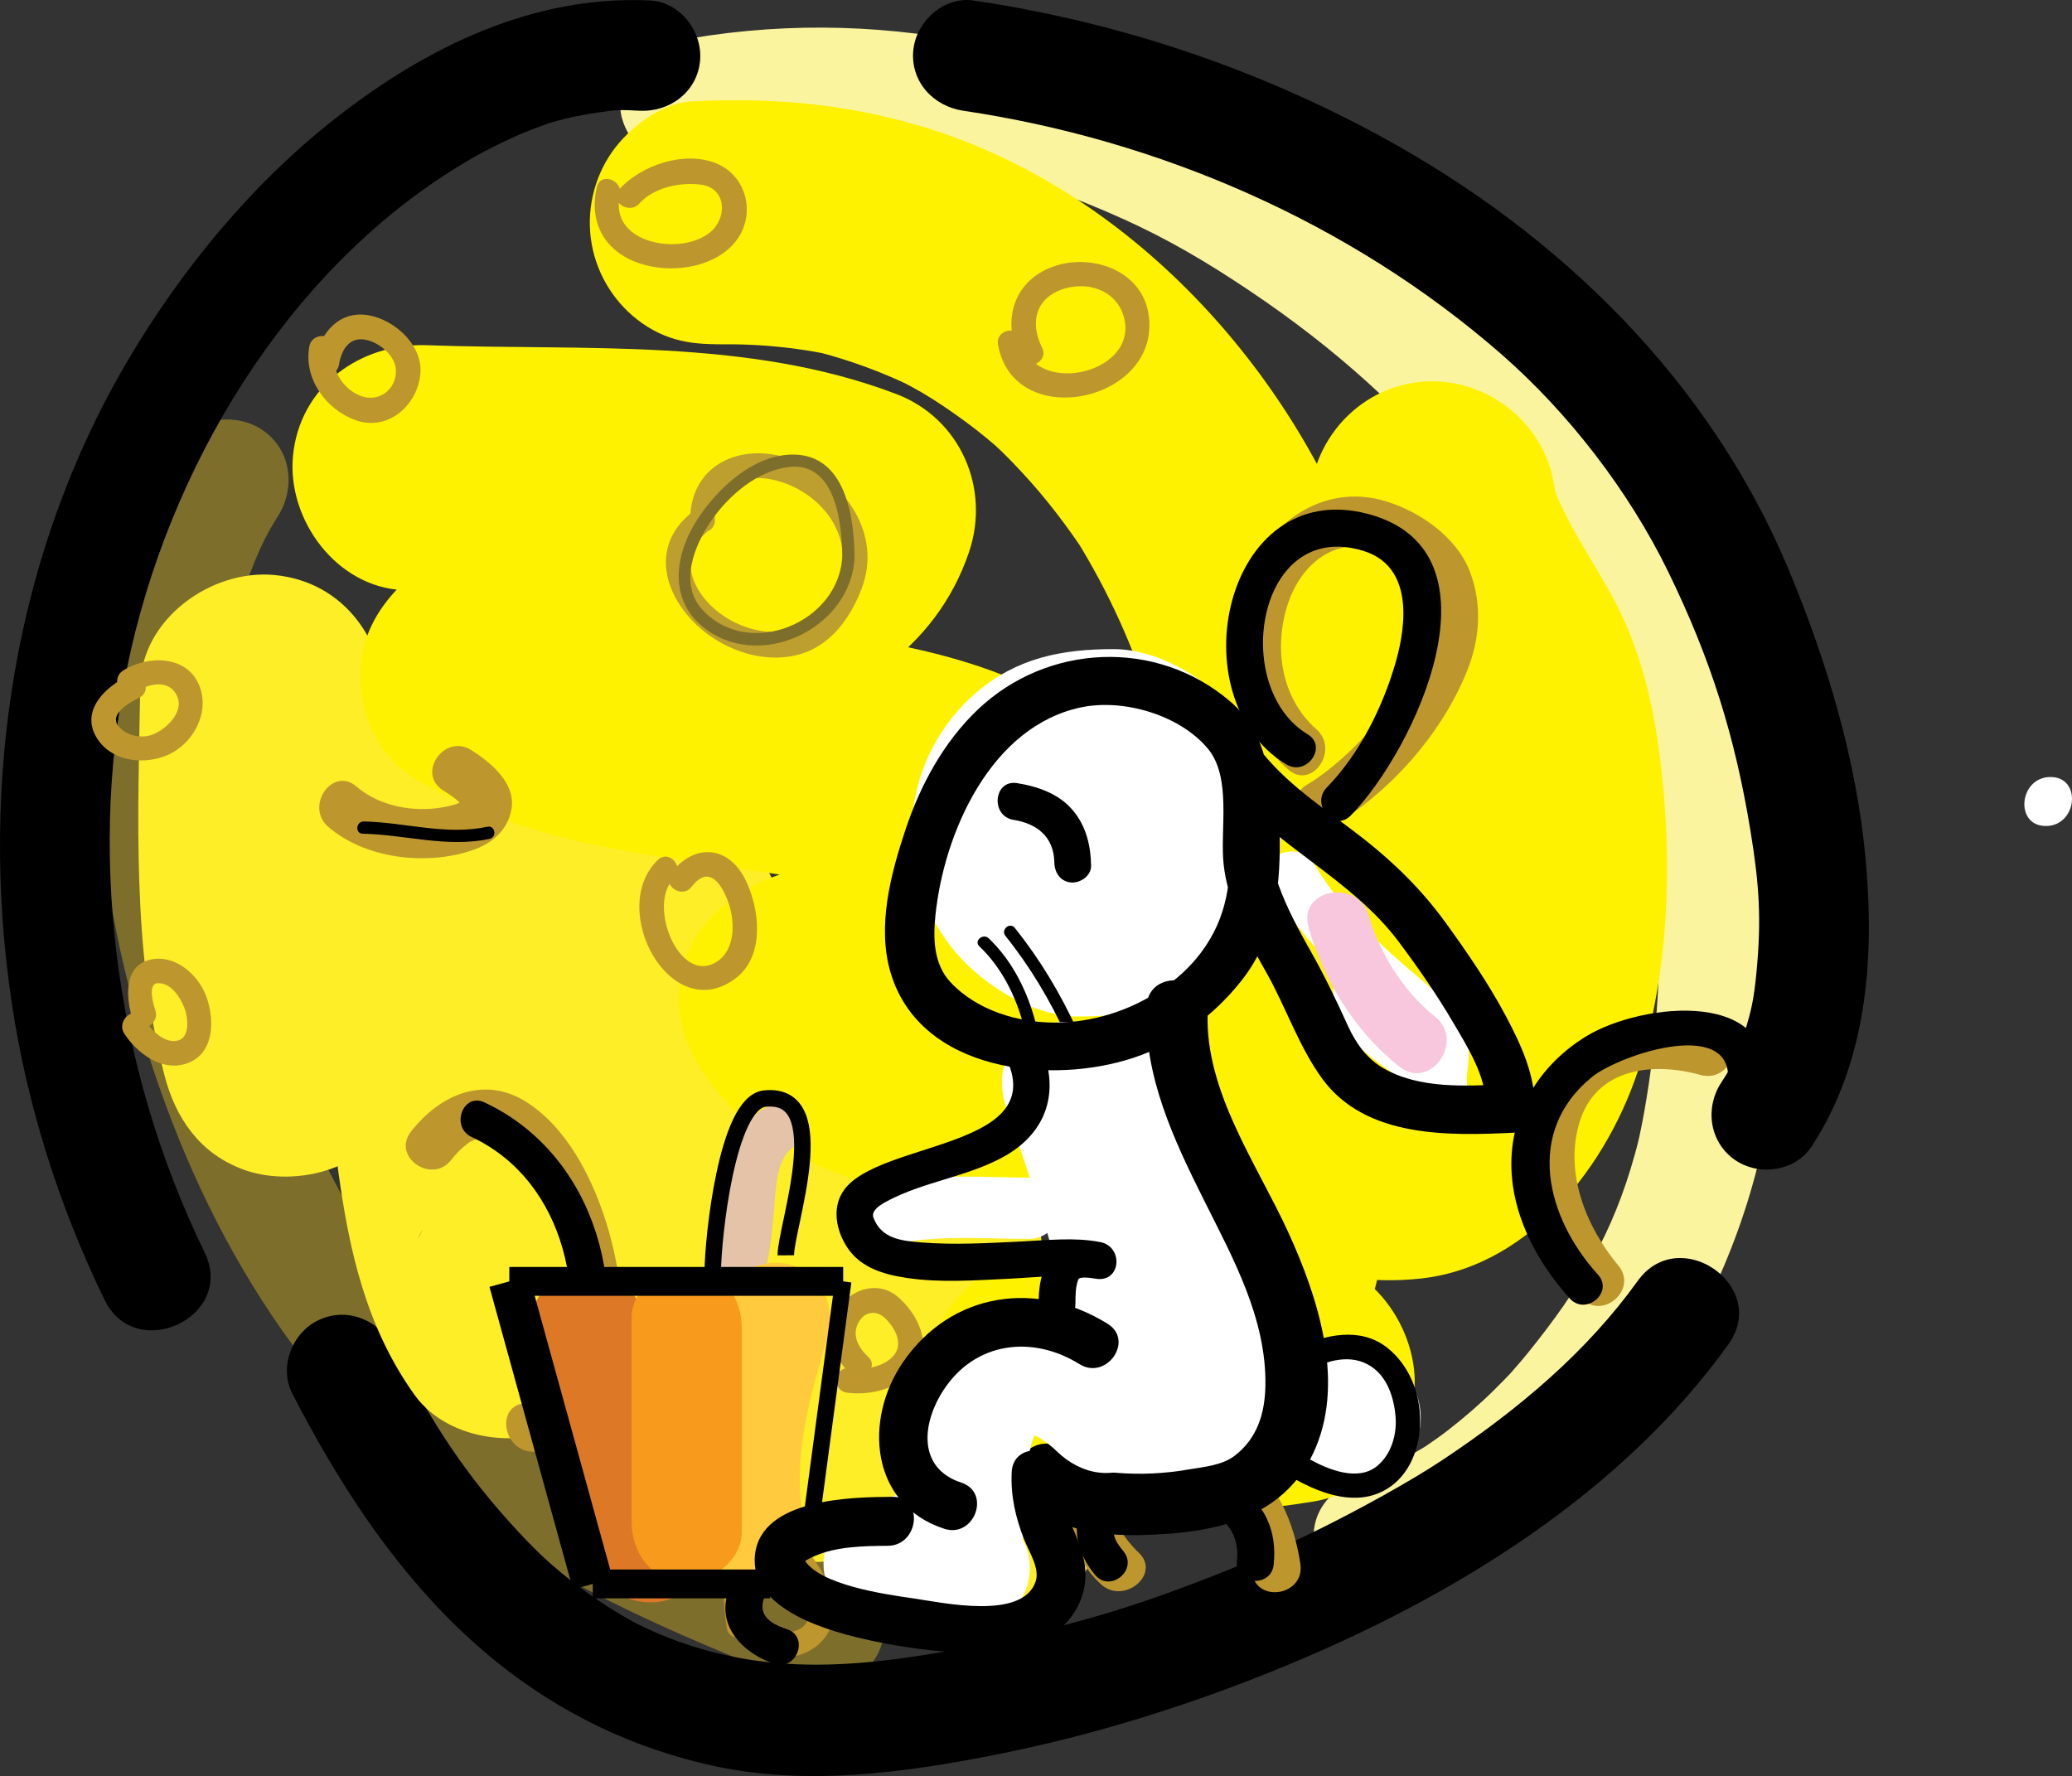 <?xml version="1.0" encoding="utf-8"?>
<!-- Generator: Adobe Illustrator 12.0.0, SVG Export Plug-In . SVG Version: 6.00 Build 51448)  -->
<!DOCTYPE svg PUBLIC "-//W3C//DTD SVG 1.1//EN" "http://www.w3.org/Graphics/SVG/1.1/DTD/svg11.dtd">
<svg  version="1.1" id="Layer_1" xmlns="http://www.w3.org/2000/svg" xmlns:xlink="http://www.w3.org/1999/xlink" width="502.795" height="431.007"
	 viewBox="0 0 502.795 431.007" overflow="visible" enable-background="new 0 0 502.795 431.007" xml:space="preserve">
<rect x="0" y="0" width="502.795" height="431.007" fill="#333333" stroke="none"/>
<g>
	<g>
		<path fill="none" d="M165.368,24.888C266.634,4.634,357.772,78.052,404.608,160.331c16.455,29.113,15.189,86.076,7.596,118.988
			c-7.596,35.441-40.508,82.277-78.482,93.67"/>
		<path fill="#FBF49F" d="M167.958,39.583c13.342-2.607,23.998-3.469,35.688-3.149c5.963,0.164,11.91,0.71,17.822,1.478
			c2.938,0.381,5.859,0.872,8.773,1.397c1.455,0.262,2.902,0.56,4.35,0.857c1.74,0.383,1.924,0.416,0.553,0.098
			c0.957,0.225,1.912,0.457,2.867,0.697c11.951,2.952,23.561,7.205,34.766,12.282c10.4,4.713,19.5,9.973,30.332,17.235
			c21.561,14.455,37.328,29.127,54.244,48.669c8.158,9.426,15.697,19.382,22.711,29.685c0.832,1.222,1.646,2.456,2.463,3.689
			c2.668,4.038-1.496-2.373,1.092,1.702c1.568,2.471,3.086,4.974,4.586,7.487c2.83,4.739,5.385,9.507,7.383,14.659
			c0.295,0.775,0.578,1.557,0.852,2.34c1.42,3.992-0.895-3.08,0.34,1.059c0.631,2.117,1.162,4.264,1.674,6.412
			c1.074,4.514,1.844,9.096,2.498,13.688c0.684,4.801,1.117,9.637,1.445,14.473c0.313,4.594,0.355,7.318,0.32,13.781
			c-0.051,9.576-0.691,19.148-1.791,28.658c-0.502,4.334-1.154,8.648-1.912,12.943c-0.35,1.984-0.75,3.961-1.166,5.932
			c-0.117,0.557-1.008,4.367-0.178,0.836c-0.281,1.203-0.611,2.395-0.939,3.586c-5.27,19.113-13.311,32.584-25.986,48.264
			c-0.623,0.764-1.254,1.52-1.891,2.27c-0.025,0.031-3.221,3.664-1.336,1.596c-1.645,1.805-3.363,3.543-5.1,5.26
			c-3.418,3.377-7.068,6.512-10.854,9.469c-1.85,1.445-3.771,2.795-5.713,4.115c1.309-0.828,1.223-0.779-0.258,0.146
			c-1.168,0.723-2.365,1.395-3.564,2.064c-1.967,1.1-3.998,2.074-6.047,3.01c-1.211,0.555-2.449,1.045-3.688,1.533
			c-0.459,0.182-4.619,1.564-1.164,0.49c-7.766,2.414-13.65,8.51-12.104,17.287c1.277,7.242,9.498,14.523,17.287,12.104
			c48.252-14.99,81.961-63.602,91.732-111.537c4.854-23.803,5.422-48.705,3.279-72.844c-1.102-12.41-3.664-24.375-7.518-36.209
			c-3.707-11.379-10.451-21.441-16.91-31.41C354.815,55.292,262.349-9.263,162.777,10.192c-7.982,1.56-13.537,9.164-12.104,17.287
			C152.066,35.378,159.974,41.143,167.958,39.583L167.958,39.583z"/>
	</g>
</g>
<g>
	<g>
		<path fill="none" d="M55.242,116.667c-38.728,61.178-3.705,172.503,43.048,219.541c28.614,28.276,66.286,44.893,101.404,58.43"/>
		<path fill="#7E6E2C" d="M43.019,108.108C18.2,147.907,20.345,198.722,32.083,242.485c12.292,45.828,35.223,89.528,72.877,119.325
			c26.503,20.974,58.251,34.73,89.555,46.824c7.592,2.933,16.379-1.28,19.177-8.817c2.859-7.706-1.244-16.25-8.817-19.177
			c-25.889-10.001-49.459-20.119-71.948-35.345c-10.759-7.283-19.602-14.498-27.838-23.6c-3.142-3.472-6.069-7.135-8.884-10.874
			c-1.472-1.955-2.882-3.956-4.274-5.968c-0.71-1.026-1.399-2.066-2.089-3.105c1.976,2.978-0.979-1.571-1.305-2.098
			c-5.836-9.413-10.867-19.316-15.334-29.444c-2.23-5.057-4.259-10.201-6.167-15.388c-0.963-2.619-1.865-5.262-2.746-7.91
			c-1.46-4.394,0.886,2.905-0.482-1.523c-0.552-1.786-1.07-3.582-1.584-5.379c-3.195-11.185-5.554-22.604-7.116-34.128
			c-0.735-5.425-1.216-10.881-1.523-16.346c-0.252-4.487,0.081,3.08-0.044-1.394c-0.038-1.34-0.046-2.68-0.054-4.02
			c-0.019-3.094,0.079-6.186,0.227-9.275c0.228-4.754,0.722-9.491,1.394-14.202c0.358-2.516,0.82-5.016,1.319-7.508
			c0.827-4.122-0.739,2.94,0.246-1.124c0.293-1.209,0.623-2.41,0.953-3.609c1.193-4.332,2.706-8.57,4.423-12.72
			c0.922-2.229,1.964-4.406,3.048-6.561c-1.609,3.199,0.242-0.35,0.516-0.83c0.591-1.038,1.223-2.052,1.855-3.065
			c4.3-6.896,3.261-15.933-3.665-20.782C57.407,99.967,47.324,101.205,43.019,108.108L43.019,108.108z"/>
	</g>
</g>
<g>
	<g>
		<path fill="none" d="M234.989,13.495c69.621,10.127,144.305,49.367,178.48,112.658c18.988,35.443,40.508,106.329,15.189,144.304"
			/>
		<path d="M233.722,26.868c47.155,6.99,93.696,26.869,130.578,59.068c16.246,14.184,30.959,33.177,40.583,52.96
			c10.29,21.152,16.146,39.771,19.925,62.935c2.103,12.886,2.651,21.337,1.423,34.107c-0.638,6.631-1.274,9.395-2.821,14.357
			c-0.739,2.374-1.663,4.686-2.656,6.964c-0.104,0.235-1.915,3.835-0.58,1.341c-0.764,1.428-1.632,2.797-2.515,4.153
			c-3.99,6.131-2.848,14.4,3.298,18.704c5.842,4.091,14.711,2.837,18.704-3.298c13.459-20.679,15.241-45.624,13.061-69.582
			c-2.187-24.012-9.33-47.822-18.544-70.019c-19.08-45.967-55.48-81.633-98.772-105.276c-30.835-16.841-64.39-28.009-99.147-33.161
			c-7.244-1.074-13.982,5.112-14.641,12.106C220.902,19.809,226.487,25.796,233.722,26.868L233.722,26.868z"/>
	</g>
</g>
<g>
	<g>
		<path fill="none" d="M156.508,13.495c-41.773-2.531-83.545,35.443-105.064,67.089C4.609,146.407,2.077,237.546,37.521,309.698"/>
		<path d="M157.775,0.122c-28.214-1.39-54.026,11.215-75.825,28.167C61.421,44.252,44.279,65.031,31.083,87.357
			C3.431,134.143-5.143,190.057,2.867,243.473c3.731,24.879,11.513,49.387,22.52,71.99c7.57,15.544,31.866,4.077,24.267-11.529
			c-21.94-45.054-28.947-98.139-17.797-146.572c11.051-48.001,40.525-94.811,82.948-119.106c3.152-1.805,6.412-3.413,9.714-4.92
			c1.861-0.85,3.762-1.605,5.669-2.344c0.948-0.359,1.902-0.703,2.861-1.032c-1.038,0.298-0.741,0.208,0.889-0.271
			c3.813-1.133,7.723-1.902,11.657-2.464c4.182-0.598,4.979-0.585,9.646-0.355c7.305,0.36,13.932-4.579,14.641-12.106
			C170.544,7.727,165.087,0.482,157.775,0.122L157.775,0.122z"/>
	</g>
</g>
<g>
	<g>
		<path fill="none" d="M408.407,318.56c-40.506,56.961-135.443,93.67-202.531,98.734c-60.76,3.797-97.469-35.443-122.786-84.811"/>
		<path d="M397.406,310.856c-12.268,17.077-28.685,31.065-47.684,43.655c-7.465,4.946-19.872,11.801-29.759,16.672
			c-10.962,5.4-22.25,10.126-33.711,14.354c-11.51,4.245-19.783,6.768-32.199,9.95c-10.905,2.797-21.96,5.011-33.099,6.646
			c-22.194,3.261-41.696,2.753-62.058-6.06c-1.579-0.683-3.126-1.435-4.669-2.195c-1.404-0.713-1.528-0.777-0.372-0.193
			c-1.128-0.609-2.233-1.259-3.338-1.908c-3.683-2.162-7.195-4.604-10.606-7.17c-1.37-1.03-2.7-2.112-4.024-3.199
			c-0.662-0.549-1.317-1.104-1.967-1.667c-0.082-0.069-3.214-2.921-1.306-1.15c-3.196-2.964-6.204-6.125-9.116-9.365
			c-12.413-13.814-19.847-26.163-28.275-42.507c-3.353-6.501-11.12-9.584-17.898-6.368c-6.446,3.058-9.724,11.392-6.369,17.897
			c10.641,20.634,23.432,40.643,40.229,56.829c17.506,16.87,38.104,28.227,61.864,33.439c22.806,5.003,46.925,1.65,69.534-2.887
			c24.005-4.817,47.601-12.315,70.198-21.705c40.423-16.795,80.718-41.597,106.626-77.662
			C429.527,312.177,407.514,296.787,397.406,310.856L397.406,310.856z"/>
	</g>
</g>
<g>
	<g>
		<path fill="none" d="M63.755,169.253c-0.439,26.062-1.391,60.599,5.55,86.538c8.865-15.345,8.039-39.214,16.442-56.288
			c30.226,16.005,17.142,91.775,37.577,119.666c22.238-20.775,10.135-83.322,22.681-112.623
			c37.847,30.643,17.679,111.09,52.068,142.658c11.229-16.904,15.59-42.16,22.434-61.598c4.117,25.77,7.43,55.461,16.732,79.842
			c0.803-3.922,2.24-8.938,3.043-12.859"/>
		<path fill="#FDEE28" d="M34.037,166.437c-0.534,31.269-2.066,64.016,5.878,94.537c2.713,10.426,8.562,18.925,19.031,22.811
			c11.579,4.298,28.399,0.688,34.806-10.876c4.437-8.008,7.764-15.517,9.882-24.377c2.297-9.611,3.994-19.329,6.145-28.968
			c-0.575,2.515-1.15,5.028-1.725,7.543c1.384-5.933,3.073-11.728,5.687-17.244c-15.037,4.695-30.074,9.392-45.111,14.087
			c3.045,1.681,8.707,7.384,0.325-0.707c1.647,1.59,3.022,3.445,4.284,5.347c-1.4-2.166-2.8-4.333-4.201-6.499
			c2.555,4.049,4.396,8.42,5.896,12.955c-0.809-2.543-1.618-5.085-2.427-7.628c11.662,36.789,4.585,78.147,28.056,111.061
			c9.018,12.646,31.083,14.087,42.071,3.453c33.475-32.395,20.737-81.878,30.007-122.856c-0.575,2.515-1.15,5.029-1.726,7.543
			c0.798-3.317,1.774-6.559,3.084-9.712c-15.037,4.695-30.074,9.392-45.111,14.087c0.279,0.231,0.559,0.463,0.838,0.694
			c2.191,1.912,1.11,0.927-3.245-2.957c1.038,0.986,1.998,2.052,2.945,3.125c1.662,1.882,3.123,3.933,4.505,6.024
			c-1.4-2.166-2.8-4.332-4.201-6.498c3.821,6.018,6.578,12.534,8.756,19.308c-0.809-2.543-1.618-5.085-2.427-7.628
			c6.236,20.097,7.685,41.272,11.281,61.912c3.901,22.397,10.842,47.445,27.973,63.54c5.924,5.566,11.536,9.617,19.945,10.409
			c10.304,0.971,21.54-3.758,27.263-12.6c13.616-21.04,17.913-45.088,25.98-68.356c-19.128-1.726-38.256-3.451-57.384-5.177
			c4.705,29.654,8.558,59.171,19.16,87.47c4.604,12.286,19.918,18.736,32.146,16.58c5.302-0.952,10.011-3.161,14.126-6.629
			c6.461-5.49,8.685-11.974,10.409-19.946c0.109-0.506,0.22-1.012,0.329-1.518c-0.575,2.515-1.15,5.029-1.726,7.544
			c1.474-6.3,3.071-12.559,4.439-18.886c1.598-7.386-2.284-16.627-6.956-22.124c-5.007-5.892-12.243-9.685-19.945-10.409
			c-7.954-0.749-16.038,1.782-22.125,6.956c-6.461,5.49-8.685,11.974-10.409,19.946c-0.109,0.506-0.22,1.012-0.329,1.518
			c0.575-2.515,1.15-5.029,1.726-7.544c-1.474,6.3-3.071,12.559-4.439,18.886c18.894-3.332,37.787-6.663,56.681-9.995
			c-0.985-2.631-1.906-5.278-2.773-7.95c0.809,2.543,1.618,5.086,2.427,7.628c-7.327-23.37-10.135-47.788-13.958-71.892
			c-2.074-13.076-13.527-23.307-26.574-24.535c-13.111-1.235-26.441,6.76-30.81,19.358c-3.445,9.937-6.069,20.13-9.098,30.196
			c-1.543,5.128-3.245,10.202-5.176,15.197c-0.933,2.413-1.98,4.778-3.075,7.122c-2.466,5.28,3.568-6.445,0.766-1.421
			c-0.714,1.28-1.508,2.514-2.304,3.744c15.736-0.729,31.472-1.46,47.208-2.19c-3.064-2.88-5.693-6.076-8.007-9.586
			c1.4,2.166,2.801,4.332,4.201,6.498c-3.528-5.577-6.1-11.599-8.15-17.858c0.81,2.542,1.619,5.085,2.428,7.628
			c-6.554-20.747-7.828-42.714-11.702-64.023c-4.957-27.263-14.691-52.394-36.481-70.454c-5.835-4.836-15.069-6.219-22.3-4.944
			c-10.675,1.882-18.732,9.207-22.811,19.031c-12.656,30.485-6.105,65.139-12.987,96.809c0.575-2.514,1.15-5.028,1.725-7.543
			c-0.976,4.241-2.208,8.382-3.936,12.382c-0.949,2.197-3.297,6.079,1.764-3.193c-0.461,0.846-0.987,1.654-1.515,2.46
			c-0.515,0.786-1.096,1.525-1.678,2.262c-2.772,3.508,5.824-6.046,2.63-2.955c14.023,1.15,28.047,2.302,42.071,3.453
			c-0.335-0.458-0.659-0.924-0.971-1.398c1.4,2.166,2.8,4.333,4.201,6.499c-2.522-3.934-4.321-8.199-5.785-12.626
			c0.809,2.542,1.619,5.085,2.428,7.628c-6.268-19.797-6.783-41.024-9.904-61.432c-3.517-22.991-11.166-51.319-33.191-63.475
			c-7.233-3.992-13.848-6.434-22.3-4.943c-11.073,1.952-18.191,9.281-22.811,19.031c-6.827,14.409-8.321,30.808-11.832,46.213
			c0.575-2.515,1.15-5.029,1.725-7.543c-0.695,2.906-1.47,5.777-2.389,8.62c-0.866,2.68-5.539,11.515-0.4,2.24
			c17.946,3.978,35.892,7.956,53.837,11.935c-3.601-13.837-4.9-28.117-5.509-42.366c0.109,2.666,0.219,5.332,0.328,7.998
			c-0.559-14.722-0.292-29.446-0.041-44.171c0.278-16.25-9.788-30.922-26.902-32.534C51.333,138.1,34.315,150.162,34.037,166.437
			L34.037,166.437z"/>
	</g>
</g>
<g>
	<g>
		<path fill="none" d="M100.811,113.495c32.912,1.266,77.215-1.266,106.331,10.127c-11.393,35.443-69.622,20.253-89.875,40.506
			c39.241,24.051,107.595,10.127,140.507,43.038c30.379,30.38-49.367,26.583-63.291,35.443
			c24.051,34.177,87.342,7.595,107.594,46.835c15.191,30.381-29.113,32.912-46.834,44.305c13.924,6.33,43.037,3.797,58.227,1.266
			c-3.797,0-6.328,0-10.125,0"/>
		<path fill="#FFF200" d="M97.995,143.213c30.879,1.131,62.445-0.936,92.796,5.997c-2.515-0.575-5.029-1.15-7.544-1.725
			c4.602,1.108,9.112,2.442,13.535,4.13c-5.878-12.784-11.756-25.568-17.634-38.352c-0.901,2.66-4.146,8.763,1.096-1.063
			c-0.763,1.43-1.711,2.751-2.698,4.032c-1.835,2.2-0.749,1.03,3.259-3.51c-0.646,0.688-1.354,1.313-2.059,1.937
			c-1.183,1.046-2.483,1.951-3.797,2.821c2.166-1.4,4.332-2.8,6.498-4.201c-3.943,2.472-8.182,4.246-12.605,5.663
			c2.543-0.809,5.086-1.618,7.628-2.427c-25.881,7.906-57.604,4.662-78.511,24.851c-5.727,5.53-9.646,11.838-10.41,19.946
			c-0.944,10.025,3.657,21.891,12.601,27.262c34.361,20.637,74.483,19.463,112.474,27.869c-2.514-0.574-5.028-1.149-7.543-1.725
			c4.673,1.07,9.29,2.31,13.844,3.812c2.006,0.661,3.979,1.415,5.941,2.198c2.47,0.986,11.01,5.34,1.106,0.132
			c3.955,2.08,7.647,4.618,11.093,7.457c2.228,1.93,1.252,1.03-2.927-2.698c0.767,0.718,1.49,1.479,2.209,2.244
			c1.136,1.207,2.154,2.514,3.089,3.88c-1.4-2.166-2.801-4.332-4.201-6.498c0.815,1.278,1.499,2.577,1.984,4.017
			c-0.81-2.543-1.618-5.086-2.428-7.629c0.24,0.85,0.391,1.675,0.438,2.556c-0.109-2.666-0.219-5.332-0.328-7.998
			c-0.006,0.639-0.065,1.242-0.19,1.868c0.574-2.514,1.149-5.028,1.725-7.543c-1.357,5.078,5.169-7.681,1.857-3.453
			c6.763-8.633,4.916-4.881,1.914-2.86c2.166-1.4,4.332-2.8,6.498-4.2c-2.668,1.686-5.587,2.84-8.575,3.821
			c2.543-0.809,5.085-1.618,7.628-2.427c-10.488,3.308-21.535,4.631-32.382,6.217c-10.195,1.492-22.795,2.624-31.702,8.033
			c-6.926,4.206-12.268,8.748-15.183,16.604c-3.93,10.589-1.166,20.85,5.231,29.668c12.364,17.047,31.762,24.241,51.479,28.513
			c14.449,3.131,29.358,3.358,43.798,6.578c-2.515-0.574-5.029-1.149-7.543-1.725c2.809,0.659,5.574,1.428,8.307,2.356
			c3.013,1.024,12.114,5.977,1.81,0.285c2.413,1.333,4.636,2.974,6.726,4.764c-8.007-6.858-3.718-3.397-1.95-1.384
			c1.211,1.38,2.253,2.896,3.25,4.434c-1.4-2.166-2.801-4.332-4.201-6.499c1.612,2.648,2.919,5.378,3.872,8.331
			c-0.81-2.543-1.618-5.086-2.428-7.628c0.521,1.856,0.861,3.685,0.96,5.611c-0.109-2.666-0.219-5.332-0.328-7.998
			c0.002,1.398-0.124,2.729-0.411,4.099c0.575-2.515,1.149-5.029,1.725-7.544c-0.271,1.018-0.607,1.975-1.034,2.938
			c4.085-9.219,3.317-5.881,1.474-3.472c-2.518,3.292,6.564-6.538,2.313-2.734c-1.073,0.96-2.264,1.784-3.457,2.584
			c2.166-1.399,4.332-2.8,6.499-4.2c-12.432,7.926-27.692,9.771-40.146,17.56c-9.125,5.707-15.845,12.859-16.907,24.147
			c-1.306,13.854,6.983,25.483,19.358,30.809c10.935,4.705,23.66,5.752,35.455,5.689c12.793-0.067,25.679-0.964,38.313-3.026
			c13.075-2.135,23.303-13.482,24.535-26.575c1.415-15.026-10.618-32.533-26.901-32.533c-3.375,0-6.75,0-10.125,0
			c-8.321,0-15.579,1.393-22.125,6.956c-5.892,5.007-9.685,12.243-10.409,19.946c-1.415,15.026,10.618,32.533,26.901,32.533
			c3.375,0,6.75,0,10.125,0c-0.788-19.702-1.577-39.405-2.366-59.108c-8.109,1.324-16.288,2.149-24.495,2.54
			c2.666-0.109,5.332-0.219,7.998-0.327c-9.155,0.364-18.439,0.28-27.42-1.726c2.514,0.575,5.028,1.149,7.543,1.725
			c-2.167-0.541-4.258-1.197-6.311-2.08c0.816,18.318,1.634,36.638,2.451,54.956c11.395-7.126,25.18-9.373,37.007-15.692
			c11.923-6.37,20.252-14.528,26.328-26.563c6.274-12.428,3.63-27.354-1.331-39.623c-8.161-20.188-28.249-34.2-48.817-39.286
			c-18.009-4.452-36.539-4.924-54.566-9.033c2.515,0.575,5.028,1.149,7.543,1.725c-2.467-0.592-4.9-1.268-7.31-2.061
			c-2.959-0.975-12.377-5.777-1.93-0.21c-2.451-1.307-4.721-2.917-6.861-4.678c8.697,7.156,1.226,0.899-0.871-1.99
			c-3.316,15.424-6.634,30.848-9.951,46.271c1.357-0.825,2.834-1.372,4.343-1.854c-2.543,0.81-5.086,1.618-7.628,2.428
			c12.934-3.918,26.861-4.464,40.101-7.007c8.648-1.661,17.578-3.919,25.533-7.705c13.479-6.416,21.597-17.239,24.503-31.743
			c2.453-12.237-4.354-25.647-12.274-34.444c-9.714-10.788-21.904-18.313-35.13-24.023c-22.436-9.686-47.961-11.692-71.922-15.06
			c-8.083-1.136-16.141-2.442-24.11-4.217c2.514,0.575,5.029,1.15,7.543,1.725c-5.063-1.168-10.059-2.539-14.971-4.236
			c-2.369-0.819-4.69-1.767-6.986-2.769c-1.13-0.493-2.237-1.035-3.343-1.579c9.351,4.594,3.547,1.864,1.433,0.594
			c0.73,15.736,1.46,31.473,2.191,47.208c1.431-1.382,2.963-2.578,4.629-3.665c-2.166,1.4-4.332,2.801-6.499,4.201
			c3.122-1.916,6.452-3.317,9.924-4.465c-2.543,0.809-5.085,1.618-7.628,2.428c14.894-4.677,30.73-5.109,45.826-8.951
			c23.181-5.897,44.235-18.634,52.308-42.457c5.259-15.519-2.136-32.439-17.634-38.352c-36.1-13.774-76.044-10.466-113.874-11.852
			C87.385,83.182,72.683,93.8,71.093,110.679C69.635,126.159,81.734,142.618,97.995,143.213L97.995,143.213z"/>
	</g>
</g>
<g>
	<g>
		<path fill="none" d="M188.152,274.254c-7.706,5.347-5.191,25.616-8.86,34.177"/>
		<path fill="#E4C3A8" d="M184.291,269.701c-11.002,8.607-6.107,25.186-10.598,36.657c-2.814,7.189,8.396,11.299,11.197,4.145
			c2.062-5.268,2.376-11.121,2.929-16.693c0.438-4.427,0.316-11.969,4.194-15.003C198.078,274.062,190.351,264.961,184.291,269.701
			L184.291,269.701z"/>
	</g>
</g>
<g>
	<g>
		<path fill="none" d="M172.964,54.002c67.09-3.798,118.988,48.101,135.443,111.393c10.127,36.709,17.721,75.949-17.721,101.266
			c26.582,10.126,54.43,29.114,73.416-5.063c13.924-22.785,12.658-68.354,5.064-93.671c-6.33-16.456-18.988-29.114-21.52-45.569"/>
		<path fill="#FFF200" d="M178.146,83.392c0.481-0.024,0.964-0.049,1.445-0.073c-2.666,0.109-5.332,0.219-7.998,0.328
			c10.729-0.418,21.364,0.508,31.843,2.859c-2.515-0.575-5.028-1.149-7.543-1.725c7.858,1.859,15.454,4.467,22.807,7.804
			c1.617,0.734,3.204,1.529,4.786,2.333c-9.521-4.835-1.905-0.923,0.217,0.333c3.822,2.262,7.486,4.784,11.054,7.427
			c3.227,2.391,6.306,4.974,9.307,7.641c-7.701-6.845-2.409-2.152-0.75-0.529c1.609,1.574,3.158,3.207,4.691,4.854
			c5.889,6.324,11.126,13.236,15.866,20.454c-1.4-2.167-2.801-4.333-4.2-6.499c8.067,12.517,14.399,25.982,19.021,40.136
			c-0.81-2.543-1.618-5.085-2.428-7.628c5.49,17.291,10.166,35.506,11.098,53.682c-0.109-2.666-0.219-5.332-0.328-7.998
			c0.272,7.084-0.134,14.097-1.6,21.043c0.574-2.514,1.149-5.028,1.725-7.543c-0.688,2.964-1.548,5.848-2.61,8.699
			c-0.61,1.637-1.351,3.221-2.108,4.794c4.391-9.109,1.564-3.065,0.226-0.971c-1.549,2.421-9.152,10.696-1.905,3.089
			c-2.84,2.98-6.063,5.572-9.382,7.996c-18.659,13.625-10.72,43.173,8.949,50.755c21.302,8.212,40.908,18.23,64.529,15.608
			c27.72-3.078,47.269-30.051,54.044-55.124c6.545-24.219,6.946-49.549,3.499-74.323c-1.665-11.968-4.787-23.862-10.39-34.605
			c-5.348-10.255-12.397-19.552-16.008-30.656c0.81,2.542,1.618,5.085,2.428,7.628c-0.575-1.989-1.037-3.968-1.392-6.007
			c-2.789-16.028-18.579-27.028-34.573-24.208c-16.049,2.83-26.996,18.545-24.208,34.572c1.79,10.287,5.814,20.03,10.968,29.047
			c4.552,7.964,9.563,15.593,12.979,24.15c-0.81-2.543-1.618-5.085-2.428-7.628c3.444,11.746,4.948,23.991,5.468,36.194
			c-0.109-2.666-0.219-5.332-0.328-7.998c0.441,12.771-0.275,25.602-3.093,38.094c0.575-2.515,1.15-5.029,1.725-7.543
			c-0.704,2.937-1.521,5.826-2.492,8.687c-0.943,2.776-5.666,12.167-0.274,1.987c-1.613,3.045-3.478,5.968-5.52,8.74
			c-0.587,0.771-1.198,1.522-1.835,2.253c3.645-3.881,4.414-4.791,2.308-2.73c-1.202,1.148-2.546,2.129-3.911,3.07
			c2.167-1.4,4.333-2.801,6.499-4.201c-1.958,1.233-3.958,2.226-6.132,3.019c2.542-0.81,5.085-1.619,7.628-2.428
			c-2.467,0.783-4.927,1.239-7.506,1.432c2.666-0.108,5.332-0.218,7.998-0.327c-3.812,0.152-7.52-0.272-11.249-1.05
			c2.515,0.575,5.029,1.15,7.543,1.726c-12.389-2.843-23.761-8.816-35.559-13.364c2.982,16.918,5.966,33.837,8.949,50.755
			c24.003-17.527,37.269-46.111,36.526-75.646c-0.695-27.691-7.625-55.483-17.691-81.228
			c-18.459-47.21-58.607-89.173-108.279-102.772c-17.729-4.854-34.492-6.091-52.77-5.164c-7.417,0.376-15.204,6.474-19.264,12.273
			c-4.519,6.455-6.313,14.536-4.943,22.3c1.369,7.764,5.818,14.745,12.272,19.265C162.944,83.418,169.834,83.814,178.146,83.392
			L178.146,83.392z"/>
	</g>
</g>
<g>
	<g>
		<path fill="none" d="M104.609,278.053c27.849-36.709,62.025,67.089,24.051,68.354"/>
		<path fill="#BD972E" d="M109.498,281.477c1.229-1.581,2.428-2.797,4.057-4.029c0.792-0.599,1.982-1.028,2.804-1.194
			c0.785-0.159,1.951-0.044,2.426,0.092c2.043,0.586,2.016,0.69,3.951,2.13c6.167,4.589,10.442,14.086,13.189,22.077
			c3.052,8.879,4.479,18.658,3.141,27.894c-0.506,3.496-1.567,6.411-3.817,9.198c-1.374,1.701-3.743,2.691-7.626,2.886
			c-7.675,0.385-5.51,12.136,2.073,11.756c27.727-1.389,22.839-39.353,17.014-56.857c-3.431-10.313-9.232-21.564-18.542-27.727
			c-10.433-6.905-21.367-2.18-28.449,6.928C94.985,280.719,104.787,287.536,109.498,281.477L109.498,281.477z"/>
	</g>
</g>
<g>
	<g>
		<path fill="none" d="M83.09,195.773c13.924,12.659,50.633,5.063,27.848-8.86"/>
		<path fill="#BD972E" d="M79.667,200.663c9.042,7.787,23.787,9.445,34.869,5.702c4.854-1.64,8.83-4.961,9.615-10.232
			c0.931-6.243-5.206-11.202-9.79-14.109c-6.485-4.112-13.361,5.648-6.847,9.779c1.421,0.901,2.88,1.806,4.063,3.009
			c1.154,1.174,0.374,1.202,0.814-0.316c0.349-1.206-0.002-0.164-0.837,0.257c-1.25,0.631-2.588,0.88-3.955,1.132
			c-7.168,1.326-15.498-0.188-21.086-5C80.677,185.857,73.886,195.685,79.667,200.663L79.667,200.663z"/>
	</g>
</g>
<g>
	<g>
		<path fill="none" d="M316.003,181.85c-25.316-21.519-3.799-70.886,26.582-50.633c26.582,17.722-5.064,54.431-22.785,64.557"/>
		<path fill="#BD972E" d="M319.427,176.96c-8.729-7.691-10.454-20.317-6.734-30.907c3.308-9.415,11.607-16.094,21.674-12.467
			c30.217,10.89-1.822,47.831-17.129,56.794c-6.582,3.854-1.532,14.684,5.125,10.785c14.6-8.551,27.418-22.765,33.71-38.518
			c3.089-7.733,3.604-16.104,0.614-23.917c-3.191-8.34-11.927-14.424-20.156-17.01c-15.813-4.967-29.568,5.882-35.035,20.188
			c-6.057,15.851-1.533,33.712,11.084,44.83C318.355,191.828,325.141,181.995,319.427,176.96L319.427,176.96z"/>
	</g>
</g>
<g>
	<g>
		<path fill="none" d="M388.153,310.964c-22.785-26.582-12.658-67.089,26.582-55.696"/>
		<path fill="#BD972E" d="M392.706,307.103c-7.869-9.396-13.17-22.627-9.38-34.865c4.053-13.08,17.762-14.581,29.337-11.371
			c7.379,2.046,11.56-9.142,4.145-11.197c-17.26-4.785-35.616-1.711-43.707,15.879c-7.509,16.325-0.318,36.36,10.5,49.277
			C388.541,320.724,397.657,313.015,392.706,307.103L392.706,307.103z"/>
	</g>
</g>
<g>
	<g>
		<path fill="none" d="M271.698,380.585c-22.785-20.254,31.646-45.57,37.975,0"/>
		<path fill="#BD972E" d="M276.251,376.724c-1.622-1.492-3.576-3.987-3.785-4.646c-0.772-2.442-0.524-2.537,0.319-4.5
			c-0.362,0.843,0.806-1.171,1.078-1.525c0.263-0.341,0.969-0.988,1.97-1.784c1.172-0.934,3.938-2.204,5.296-2.576
			c12.925-3.541,20.767,7.338,22.666,19.929c1.149,7.619,12.902,5.528,11.756-2.072c-1.527-10.127-5.654-20.132-14.42-26.029
			c-6.567-4.42-15.157-5.479-22.722-3.406c-15.769,4.32-24.879,21.81-11.264,34.333
			C272.729,389.583,281.919,381.937,276.251,376.724L276.251,376.724z"/>
	</g>
</g>
<g>
	<g>
		<path fill="none" d="M179.292,394.509c-2.531-15.189,2.533-32.912,15.191-15.189c16.455,21.518-13.924,26.582-13.924,10.125"/>
		<path fill="#BD972E" d="M182.231,393.99c-0.648-4.126-0.778-8.236-0.217-12.381c0.216-1.598,0.865-6.102,2.86-6.665
			c2.91-0.822,6.551,5.261,7.853,7.002c1.885,2.521,3.375,5.431,3.675,8.594c0.747,7.861-12.708,7.251-12.871-0.814
			c-0.077-3.809-6.021-4.402-5.943-0.563c0.142,7.034,4.767,12.624,12.019,12.99c6.674,0.336,12.766-4.447,12.731-11.371
			c-0.023-4.724-2.39-8.952-5.059-12.698c-3.107-4.361-7.145-9.374-13.011-9.088c-4.2,0.205-6.507,5.05-7.463,8.486
			c-1.57,5.65-1.354,11.804-0.453,17.545C176.95,398.832,182.827,397.789,182.231,393.99L182.231,393.99z"/>
	</g>
</g>
<g>
	<g>
		<path fill="none" d="M34.989,246.407c-5.063-13.925,8.861-13.925,12.658-2.532c3.797,13.924-8.861,15.19-15.19,5.063"/>
		<path fill="#BD972E" d="M37.685,245.126c-0.424-1.235-2.011-6.483,0.65-6.529c3.19-0.056,5.319,3.315,6.37,5.876
			c0.888,2.162,1.563,7.342-1.598,8.061c-3.516,0.799-6.725-3.003-8.374-5.525c-2.101-3.214-6.634,0.677-4.553,3.861
			c3.043,4.656,8.948,9.139,14.837,7.308c6.977-2.17,7.159-10.468,5.08-16.266c-1.879-5.243-7.34-10.158-13.218-9.109
			c-7.146,1.274-6.325,9.821-4.587,14.887C33.539,251.32,38.921,248.73,37.685,245.126L37.685,245.126z"/>
	</g>
</g>
<g>
	<g>
		<path fill="none" d="M31.191,165.395c11.392-7.596,21.519,5.063,10.126,13.924c-10.126,7.595-25.316-5.063-8.861-12.658"/>
		<path fill="#BD972E" d="M32.473,168.091c2.951-1.86,7.933-3.528,10.224,0.287c2.398,3.992-2.068,8.382-5.467,9.813
			c-2.71,1.141-6.384,0.412-8.343-1.782c-2.732-3.059,2.705-6.014,4.852-7.052c3.459-1.672,0.91-7.071-2.563-5.393
			c-5.51,2.663-11.648,8.356-7.799,14.924c3.311,5.649,10.691,6.748,16.415,4.695c6.764-2.427,11.364-10.467,8.543-17.28
			c-3.079-7.437-12.625-7.259-18.425-3.604C26.7,164.722,29.215,170.144,32.473,168.091L32.473,168.091z"/>
	</g>
</g>
<g>
	<g>
		<path fill="none" d="M79.292,88.179c2.532-17.721,24.051-5.063,18.987,5.063c-5.063,13.925-22.785,2.532-20.253-8.86"/>
		<path fill="#BD972E" d="M82.264,88.46c0.67-3.975,2.806-7.102,7.152-5.841c3.081,0.895,6.64,3.917,6.656,7.379
			c0.022,4.649-4.162,7.62-8.352,6.143c-4.63-1.632-7.578-6.733-6.721-11.478c0.686-3.796-5.266-4.318-5.943-0.563
			c-1.41,7.806,4.063,15.337,11.295,17.887c7.807,2.753,15.058-3.648,15.666-11.425c0.502-6.437-5.384-12.048-11.127-13.715
			c-8.047-2.336-13.32,3.651-14.568,11.05C75.679,91.702,81.629,92.228,82.264,88.46L82.264,88.46z"/>
	</g>
</g>
<g>
	<g>
		<path fill="none" d="M152.71,47.673c6.329-7.596,27.849-10.127,25.316,5.063c-2.531,13.925-35.443,12.658-30.379-6.328"/>
		<path fill="#BD972E" d="M155.155,49.385c3.523-3.926,9.963-5.238,14.973-4.571c6.233,0.829,6.387,8.136,2.199,11.558
			c-7.176,5.864-24.629,2.724-21.881-8.928c0.874-3.704-4.717-5.809-5.599-2.072c-2.051,8.696,1.951,15.787,10.462,18.583
			c7.254,2.383,17.037,1.241,22.466-4.504c5.892-6.233,3.999-16.529-3.942-19.793c-7.685-3.158-18.244,0.372-23.568,6.305
			C147.697,48.824,152.616,52.214,155.155,49.385L155.155,49.385z"/>
	</g>
</g>
<g>
	<g>
		<path fill="none" d="M250.179,85.647c-10.125-18.987,20.254-26.582,25.316-10.127c5.064,18.988-27.848,25.316-30.379,7.596"/>
		<path fill="#BD972E" d="M252.875,84.366c-3.108-6.219-1.482-12.306,5.565-14.362c6.406-1.869,13.334,1.061,14.512,7.986
			c2.229,13.11-22.504,18.148-24.896,4.608c-0.67-3.791-6.549-2.754-5.879,1.036c3.83,21.671,40.126,13.738,36.489-7.645
			c-1.726-10.146-13.074-14.252-22.043-11.636c-10.429,3.042-13.816,13.218-9.141,22.575
			C249.199,90.363,254.6,87.818,252.875,84.366L252.875,84.366z"/>
	</g>
</g>
<g>
	<g>
		<path fill="none" d="M165.369,213.495c10.126-13.924,20.253,11.393,12.658,20.254c-11.392,12.658-27.848-12.658-16.456-22.785"/>
		<path fill="#BD972E" d="M167.813,215.207c3.912-5.048,6.856-1.499,8.698,3.146c1.854,4.676,2.201,11.989-2.581,15.035
			c-9.127,5.813-16.928-13.899-10.429-20.148c2.759-2.652-1.078-7.229-3.861-4.553c-12.405,11.929,3.159,40.684,18.928,28.678
			c7.13-5.429,5.801-16.899,2.278-23.944c-4.143-8.284-12.387-8.78-17.923-1.638C160.562,214.832,165.461,218.241,167.813,215.207
			L167.813,215.207z"/>
	</g>
</g>
<g>
	<g>
		<path fill="none" d="M264.103,269.191c-8.859-10.126,6.33-24.051,15.191-16.455c11.393,10.126-7.596,30.379-20.254,13.924"/>
		<path fill="#BD972E" d="M266.379,267.261c-7.56-9.363,10.094-19.872,13.211-8.784c1.138,4.05-1.78,8.253-5.146,10.208
			c-4.999,2.903-9.866,0.067-13.128-3.955c-2.425-2.989-6.979,0.869-4.553,3.861c5.226,6.444,13.304,9.517,20.893,5.108
			c6.395-3.714,9.693-11.389,7.12-18.406c-2.947-8.04-12.955-9.54-19.417-5.063c-7.118,4.932-9.087,14.015-3.533,20.893
			C264.244,274.117,268.798,270.258,266.379,267.261L266.379,267.261z"/>
	</g>
</g>
<g>
	<g>
		<path fill="none" d="M208.407,331.218c-10.127-8.861,2.531-22.785,10.127-11.393c7.594,10.127-3.799,16.455-12.658,15.189"/>
		<path fill="#BD972E" d="M210.684,329.287c-2.427-2.255-4.126-5.388-2.244-8.558c1.472-2.479,4.238-2.823,6.31-0.854
			c2.616,2.488,4.736,6.637,1.695,9.54c-2.635,2.515-6.836,3.039-10.287,2.627c-3.831-0.458-4.374,5.488-0.563,5.943
			c6.031,0.722,12.613-1.068,16.484-5.961c4.496-5.683,0.398-13.521-4.396-17.458c-4.462-3.664-10.527-1.904-13.821,2.283
			c-4,5.085-2.126,12.214,2.269,16.298C208.912,335.733,213.505,331.909,210.684,329.287L210.684,329.287z"/>
	</g>
</g>
<g>
	<g>
		<path fill="none" d="M170.433,126.153c0-27.848,51.898-7.595,32.91,21.52C189.419,171.724,148.913,141.344,170.433,126.153"/>
		<path fill="#BD9F2F" d="M173.404,126.435c0.207-9.894,8.357-12.165,16.695-9.304c9.098,3.122,16.364,12.061,13.913,21.979
			c-3.119,12.623-14.191,17.431-25.553,12.004c-9.025-4.311-15.877-15.419-6.097-22.686c3.091-2.296-0.781-6.841-3.861-4.553
			c-12.833,9.535-5.979,24.697,5.634,31.637c5.89,3.52,13.175,5.154,19.878,3.284c7.526-2.101,12.316-8.798,15.018-15.782
			c5.171-13.372-3.896-26.215-16.135-31.21c-11.81-4.82-25.144,0.089-25.436,14.066
			C167.381,129.703,173.324,130.281,173.404,126.435L173.404,126.435z"/>
	</g>
</g>
<g>
	<g>
		<path fill="none" d="M314.735,181.85c-20.611-11.778-15.83-57.333,12.369-53.548c34.25,4.598,11.521,52.443-2.242,66.206"/>
		<path d="M317.303,178.183c-18.792-11.287-12.363-52.426,13.492-44.511c11.96,3.661,10.64,17.461,7.872,27.093
			c-3.094,10.765-8.79,22.258-16.701,30.33c-4.003,4.084,1.742,10.961,5.793,6.828c15.618-15.935,38.258-64.219,4.172-73.21
			c-34.815-9.183-46.384,44.816-19.763,60.805C317.093,188.475,322.261,181.16,317.303,178.183L317.303,178.183z"/>
	</g>
</g>
<g>
	<g>
		<path fill="none" d="M384.356,312.229c-16.455-17.721-20.254-44.304,5.063-58.228c11.393-6.329,37.975-8.861,34.178,10.126"/>
		<path d="M387.771,309.333c-12.618-13.9-17.8-34.574-1.552-47.899c6.893-5.653,35.929-15.202,32.92,2.271
			c-0.981,5.704,7.943,6.49,8.916,0.846c4.319-25.092-29.684-21.323-43.159-13.054c-10.628,6.521-17.719,17.168-18.13,29.772
			c-0.412,12.641,5.876,24.712,14.177,33.856C384.811,319.388,391.664,313.622,387.771,309.333L387.771,309.333z"/>
	</g>
</g>
<g>
	<g>
		<path fill="none" d="M269.167,379.319c-17.723-20.254,39.24-29.115,35.443,0"/>
		<path d="M272.581,376.423c-2.278-2.707-3.239-5.056-1.174-7.11c2.83-2.813,7.218-3.688,11.037-4.098
			c9.178-0.985,18.859,3.251,17.708,13.682c-0.635,5.753,8.284,6.571,8.916,0.846c1.861-16.876-13.364-24.597-28.179-23.345
			c-6.391,0.54-12.995,3.081-17.13,8.124c-4.538,5.536-2.133,12.794,1.993,17.694C269.469,386.63,276.307,380.849,272.581,376.423
			L272.581,376.423z"/>
	</g>
</g>
<g>
	<g>
		<path fill="none" d="M189.419,399.571c-12.658-3.797-11.393-16.455,1.266-21.518"/>
		<path d="M190.973,395.372c-2.647-0.881-6.049-2.359-5.957-5.662c0.108-3.899,4.525-6.293,7.591-7.612
			c5.302-2.281,1.456-10.369-3.844-8.088c-6.373,2.742-11.8,7.671-12.662,14.854c-0.891,7.419,5.408,12.79,11.765,14.906
			C193.343,405.594,196.452,397.196,190.973,395.372L190.973,395.372z"/>
	</g>
</g>
<g>
	<g>
		<path fill="none" d="M116.001,271.724c25.316,11.392,32.911,44.305,22.784,68.355"/>
		<path d="M114.448,275.923c23.024,10.788,29.124,40.527,20.139,62.603c-2.183,5.364,6.228,8.439,8.398,3.107
			c10.964-26.937,1.973-61.269-25.43-74.108C112.313,265.068,109.263,273.493,114.448,275.923L114.448,275.923z"/>
	</g>
</g>
<g>
	<g>
		<path fill="none" d="M88.153,200.837c10.127,0,20.254,3.798,30.381,1.267"/>
		<path d="M88.012,202.323c10.348,0.216,20.453,3.464,30.781,1.25c1.877-0.402,1.365-3.343-0.519-2.939
			c-10.049,2.154-19.911-1.072-29.981-1.283C86.378,199.311,86.089,202.282,88.012,202.323L88.012,202.323z"/>
	</g>
</g>
<g>
	<g>
		<path fill="none" d="M205.876,135.012c0,13.705-16.01,24.087-29.611,18.591C141.721,139.642,205.872,79.255,205.876,135.012z"/>
		<path fill="#7E6E2C" d="M204.39,134.871c-0.589,16.217-22.835,25.431-34.046,12.973c-5.58-6.2-1.879-15.44,2.154-21.335
			c4.281-6.258,11.234-12.284,19.021-13.181C202.746,112.036,204.321,127.043,204.39,134.871c0.018,1.908,2.989,2.203,2.973,0.281
			c-0.086-9.737-2.2-24.79-14.866-24.842c-9.806-0.041-18.715,8.487-23.588,16.23c-5.06,8.039-6.6,18.569,1.303,25.296
			c13.654,11.621,36.517,0.773,37.151-16.685C207.432,133.234,204.46,132.948,204.39,134.871z"/>
	</g>
</g>
<g>
	<path fill="#FFFFFF" d="M266.002,202.103"/>
	<g>
		<path fill="none" d="M266.002,202.103"/>
		<path fill="#FFFFFF" d="M261.778,246.68c12.481,0,23.367-2.089,33.187-10.434c8.837-7.511,14.526-18.365,15.614-29.92
			c1.124-11.931-2.675-24.057-10.434-33.187c-6.926-8.148-18.834-15.614-29.92-15.614c-12.481,0-23.367,2.089-33.187,10.434
			c-8.837,7.51-14.526,18.365-15.614,29.919c-1.124,11.931,2.675,24.057,10.434,33.187
			C238.784,239.214,250.692,246.68,261.778,246.68L261.778,246.68z"/>
	</g>
</g>
<g>
	<g>
		<path fill="none" d="M313.469,212.229c8.385,14.058,16.322,20.768,28.318,30.691c2.35,1.941,7.313,6.357,8.335,9.297
			c1.064,3.06-0.775,10.636-0.147,11.884c-3.431-6.819-19.207-14.001-20.206-19.979c-1.032-6.171,0.488-7.71,2.812-7.253"/>
		<path fill="#FFFFFF" d="M308.076,214.791c6.312,10.404,13.927,19.011,23.091,26.978c4.275,3.718,8.902,7.042,12.596,11.372
			c2.386,2.799-0.538,8.485,0.334,11.996c3.757-1.199,7.514-2.398,11.271-3.599c-2.742-4.834-7.115-8.188-11.479-11.496
			c-2.107-1.6-4.331-3.126-6.283-4.917c-0.686-0.629-1.529-1.403-1.99-2.218c0.129,0.746,0.062,0.233-0.203-1.537
			c0.312-2.325-0.82-1.845-3.396,1.441c7.67,0.853,8.761-11.038,1.127-11.887c-10.508-1.168-11.666,12.528-7.084,19.093
			c2.325,3.333,5.779,5.852,8.979,8.29c3.124,2.382,7.549,4.838,9.544,8.355c3.145,5.543,12.985,3.306,11.271-3.599
			c0.32,1.287,0.036-1.073,0.062-1.356c0.104-1.18,0.246-2.356,0.358-3.536c0.218-2.296,0.278-4.742-0.272-6.991
			c-1.344-5.49-6.668-9.687-10.789-13.15c-10.115-8.499-19.428-16.953-26.35-28.364
			C314.914,203.159,304.078,208.199,308.076,214.791L308.076,214.791z"/>
	</g>
</g>
<g>
	<g>
		<path fill="none" d="M246.381,194.507c8.86,1.266,13.924,6.329,13.924,15.19"/>
		<path d="M245.958,198.965c5.771,0.917,9.774,4.188,9.889,10.31c0.046,2.438,1.404,4.633,4.035,4.881
			c2.22,0.209,4.926-1.593,4.881-4.035c-0.094-4.998-1.178-9.611-4.457-13.515c-3.354-3.994-8.52-5.765-13.502-6.557
			C241.085,189.141,240.292,198.064,245.958,198.965L245.958,198.965z"/>
	</g>
</g>
<g>
	<g>
		<path fill="none" d="M251.444,267.925c1.441-12.492-3.352-30.884-12.659-39.24"/>
		<path d="M252.931,268.065c1.35-13.79-2.681-30.568-13.008-40.347c-1.38-1.307-3.675,0.606-2.275,1.932
			c9.778,9.259,13.591,25.061,12.311,38.134C249.771,269.703,252.743,269.979,252.931,268.065L252.931,268.065z"/>
	</g>
</g>
<g>
	<g>
		<path fill="none" d="M245.114,226.152c11.393,13.925,20.254,34.178,24.051,51.899"/>
		<path d="M243.977,227.118c11.822,14.729,19.649,32.822,23.719,51.192c0.415,1.874,3.356,1.363,2.939-0.518
			c-4.188-18.904-12.218-37.45-24.383-52.606C245.048,223.686,242.771,225.616,243.977,227.118L243.977,227.118z"/>
	</g>
</g>
<g>
	<g>
		<path fill="none" d="M497.014,194.507"/>
		<path fill="#FFFFFF" d="M496.45,200.45c7.643,0,8.815-11.887,1.127-11.887C489.935,188.563,488.762,200.45,496.45,200.45
			L496.45,200.45z"/>
	</g>
</g>
<g>
	<g>
		<path fill="none" d="M343.849,252.735c-7.753-5.815-16.608-19.612-18.987-29.114"/>
		<path fill="#F9C7DD" d="M348.128,246.624c-7.237-5.691-13.501-15.423-15.919-24.299c-2.508-9.204-17.226-6.695-14.695,2.592
			c3.519,12.912,11.493,25.624,22.056,33.93C347.148,264.807,355.666,252.552,348.128,246.624L348.128,246.624z"/>
	</g>
</g>
<g>
	<g>
		<path fill="none" d="M142.583,321.089c1.773,5.538,1.208,12.316,2.466,17.949c2.762,12.37,8.595,24.496,12.724,36.481"/>
		<path fill="#DD7926" d="M129.357,323.421c1.198,4.303,1.382,8.705,1.759,13.134c0.398,4.665,1.739,9.164,3.138,13.611
			c3.319,10.555,7.727,20.687,11.385,31.118c2.426,6.917,11.821,9.252,17.898,6.368c7.131-3.383,8.79-10.996,6.369-17.897
			c-3.056-8.714-6.712-17.202-9.715-25.936c-2.825-8.217-2.083-16.812-4.382-25.063c-1.964-7.05-7.819-12.258-15.558-10.894
			C133.571,309.041,127.389,316.356,129.357,323.421L129.357,323.421z"/>
	</g>
</g>
<line fill="none" stroke="#000000" stroke-width="10" x1="123.596" y1="310.963" x2="143.849" y2="384.381"/>
<g>
	<g>
		<path fill="none" d="M188.152,319.823c-5.063,17.722-10.126,34.178-6.329,51.899"/>
		<path fill="#FFCA3E" d="M175.556,315.162c-5.524,19.305-10.935,38.717-6.958,58.893c3.346,16.974,29.804,12.343,26.451-4.664
			c-3.03-15.373,1.491-30.195,5.7-44.906c2.015-7.037-0.693-14.57-7.936-17.258C186.347,304.826,177.568,308.127,175.556,315.162
			L175.556,315.162z"/>
	</g>
</g>
<g>
	<g>
		<path fill="none" d="M166.634,321.089c0,16.456,0,32.912,0,49.367"/>
		<path fill="#F89A1C" d="M153.261,319.821c0,16.456,0,32.912,0,49.367c0,7.314,4.312,13.907,12.106,14.641
			c6.762,0.637,14.64-4.778,14.64-12.105c0-16.456,0-32.912,0-49.367c0-7.314-4.312-13.907-12.105-14.641
			C161.139,307.079,153.261,312.494,153.261,319.821L153.261,319.821z"/>
	</g>
</g>
<line fill="none" stroke="#000000" stroke-width="7" x1="143.849" y1="384.381" x2="186.887" y2="384.381"/>
<line fill="none" stroke="#000000" stroke-width="7" x1="123.596" y1="310.963" x2="204.608" y2="310.963"/>
<g>
	<g>
		<path fill="none" d="M257.773,262.861c10.126,29.114,18.987,54.431,21.519,86.076"/>
		<path fill="#FFFFFF" d="M244.292,269.267c9.343,26.862,17.825,52.843,20.305,82.262c0.685,8.119,9.824,13.42,17.286,12.104
			c8.559-1.509,12.787-9.185,12.104-17.286c-2.626-31.151-12.525-60.544-22.732-89.891c-2.676-7.692-13.148-10.272-19.887-7.076
			C243.431,253.146,241.622,261.591,244.292,269.267L244.292,269.267z"/>
	</g>
</g>
<line fill="none" stroke="#000000" stroke-width="4" x1="204.608" y1="310.963" x2="197.014" y2="367.925"/>
<g>
	<g>
		<path fill="none" d="M275.494,265.394c1.739,5.8,6.788,11.166,8.166,16.705c1.086,4.368-1.878,10.392-0.926,13.356
			c2.776,8.651,6.71,8.941,15.545,12.976"/>
		<path fill="#FFFFFF" d="M262.013,271.799c0.87,2.51,2.06,4.776,3.393,7.067c0.805,1.382,1.636,2.746,2.431,4.134
			c0.128,0.224,2.045,4.726,1.129,1.689c0.106-1.924,0.101-1.974-0.018-0.151c-0.093,1.344-0.428,2.695-0.691,4.013
			c-0.63,3.155-0.831,6.287-0.217,9.495c1.268,6.624,5.285,12.877,10.538,17.018c4.251,3.351,9.626,5.168,14.522,7.364
			c7.433,3.333,16.49-1.58,19.177-8.817c2.973-8.012-1.412-15.854-8.817-19.177c-1.647-0.738-3.305-1.451-4.963-2.162
			c-0.691-0.296-1.378-0.603-2.059-0.92c3.445,1.573,0.773,0.375-0.022-0.167c1.624,1.622,1.889,1.853,0.795,0.692
			c-2.2-2.389,1.511,2.999-0.074-0.358c-0.965-2.644-0.872-1.492,0.279,3.452c-0.013-1.189,0.333-2.445,0.56-3.604
			c1.272-6.517,0.666-12.221-1.796-18.432c-1.938-4.892-5.464-8.93-7.203-13.947c-2.668-7.695-13.154-10.271-19.887-7.076
			C261.146,255.681,259.351,264.121,262.013,271.799L262.013,271.799z"/>
	</g>
</g>
<g>
	<g>
		<path fill="none" d="M293.216,356.532c9.477-6.942,10.049-32.365,0-39.24"/>
		<path fill="#FFFFFF" d="M298.043,362.223c13.951-11.106,13.725-40.393-0.548-51.042c-7.727-5.766-16.263,6.475-8.559,12.223
			c6.509,4.857,5.594,22.549-0.548,27.438C280.859,356.836,290.514,368.217,298.043,362.223L298.043,362.223z"/>
	</g>
</g>
<g>
	<g>
		<path fill="none" d="M304.624,203.338c0.016,2.497-0.016,5.046-0.016,7.625c0,34.639-47.396,56.299-75.297,34.309
			c-12.508-9.859-8.74-25.361-4.78-39.234c8.41-29.458,32.812-51.424,63.621-35.581c15.789,8.12,14.148,18.866,14.322,33.606
			c0.211,17.841,12.289,29.757,18.655,46.075c7.342,18.819,24.392,19.922,45.313,18.861c1.045-12.176-16.318-36.172-23.513-45.695
			c-11.063-14.647-30.682-23.637-40.853-36.392"/>
		<path d="M298.681,202.774c0.023,10.774-0.632,19.642-7.303,28.49c-5.307,7.038-13.555,12.212-21.909,14.811
			c-8.813,2.742-18.245,2.887-26.974-0.191c-4.43-1.563-8.72-4.132-11.911-7.594c-4.034-4.376-4.168-10.563-3.595-16.131
			c2.083-20.222,13.529-46.03,35.485-50.526c10.244-2.098,23.728,1.882,30.545,9.942c5.989,7.082,2.971,19.828,3.915,28.25
			c1.063,9.467,5.836,18.175,10.438,26.322c4.723,8.363,7.863,17.971,13.537,25.701c10.543,14.363,30.728,13.795,46.569,13.028
			c2.528-0.122,4.784-2.923,4.907-5.314c0.418-8.11-3.208-15.893-6.921-22.891c-4.216-7.944-9.359-15.438-14.63-22.711
			c-5.652-7.797-12.18-14.284-19.739-20.254c-8.367-6.607-17.626-12.351-24.466-20.656c-4.893-5.941-14.005,1.772-9.105,7.723
			c12.079,14.668,30.394,22.436,41.87,37.745c4.772,6.367,9.301,12.916,13.328,19.781c3.332,5.683,8.131,13.252,7.776,20.136
			c1.636-1.771,3.271-3.543,4.907-5.314c-9.685,0.468-21.2,1.167-29.873-3.985c-4.025-2.392-6.578-6.092-8.482-10.275
			c-2.775-6.099-5.587-11.995-8.894-17.837c-2.941-5.196-5.772-10.418-7.826-16.038c-2.124-5.813-1.896-11.938-1.943-18.012
			c-0.079-10.136-1.74-19.774-9.813-26.709c-17.953-15.422-44.486-14.059-61.301,1.935c-8.278,7.875-13.911,18.281-17.507,29.027
			c-3.617,10.813-7.012,23.621-3.631,34.881c7.233,24.092,38.961,27.275,59.097,20.539c10.218-3.418,19.258-10.142,25.923-18.535
			c8.042-10.127,9.438-21.723,9.411-34.21C310.551,196.261,298.663,195.087,298.681,202.774L298.681,202.774z"/>
	</g>
</g>
<g>
	<g>
		<path fill="none" d="M297.014,335.014c11.393,0,21.519,6.329,32.911,8.86"/>
		<path fill="#FFFFFF" d="M295.605,349.873c9.589,0.261,18.737,5.507,29.14,7.998c7.911,1.894,16.099-0.524,19.177-8.817
			c2.572-6.933-0.902-17.281-8.817-19.177c-12.351-2.956-23.741-9.37-36.683-9.723c-8.123-0.221-15.467,4.955-16.268,13.451
			C281.432,341.287,287.472,349.651,295.605,349.873L295.605,349.873z"/>
	</g>
</g>
<g>
	<g>
		<path fill="none" d="M316.001,329.95c32.911-17.722,35.443,46.835,0,26.582"/>
		<path d="M317.282,332.646c4.841-2.52,10.613-4.271,15.521-0.983c3.926,2.629,5.481,7.651,5.847,12.122
			c0.354,4.322-1.028,9.144-4.441,11.958c-4.712,3.886-11.956,0.866-16.496-1.655c-3.333-1.852-6.79,3.02-3.424,4.889
			c6.651,3.694,15.11,6.68,22.226,2.382c5.677-3.429,8.103-10.208,8.098-16.578c-0.005-6.729-2.604-13.393-7.915-17.661
			c-6.433-5.171-15.267-3.357-21.978,0.135C311.318,329.024,313.858,334.429,317.282,332.646L317.282,332.646z"/>
	</g>
</g>
<g>
	<g>
		<path fill="none" d="M216.001,294.507c11.393-2.531,22.784-1.266,34.177-1.266"/>
		<path fill="#FFFFFF" d="M217.297,301.854c10.666-2.178,21.378-1.245,32.177-1.184c9.561,0.055,11.021-14.805,1.408-14.859
			c-12.094-0.069-24.23-1.091-36.177,1.348C205.293,289.081,207.859,303.781,217.297,301.854L217.297,301.854z"/>
	</g>
</g>
<g>
	<g>
		<path fill="none" d="M285.621,245.14c-1.394,26.478,23.629,53.599,27.973,79.878c2.042,12.355,1.518,27.146-10.259,34.695
			c-8.848,5.672-43.241,9.289-49.359-1.915"/>
		<path d="M278.191,244.436c-0.588,16.802,6.61,32.098,13.952,46.785c7.076,14.156,15.185,28.717,14.921,45.011
			c-0.108,6.718-1.948,12.762-7.378,16.984c-3.121,2.427-7.493,2.747-11.584,3.443c-5.646,0.961-11.337,1.219-17.044,0.771
			c-2.391-0.188-4.726-0.559-7.01-1.281c-0.434-0.138-2.613-1.121-2.194-0.879c-0.441-0.27-0.865-0.565-1.271-0.887
			c1.111,0.828-0.706-1.172,0.132,0.212c-2.105-3.476-5.985-5.416-9.942-3.538c-3.394,1.609-5.648,6.46-3.538,9.942
			c7.4,12.214,24.234,12.122,36.829,11.164c15.138-1.15,29.062-6.004,35.287-21.049c6.883-16.636,0.317-36.642-6.706-51.997
			c-7.611-16.64-20.262-34.214-19.595-53.274C293.386,236.255,278.528,234.821,278.191,244.436L278.191,244.436z"/>
	</g>
</g>
<g>
	<g>
		<path fill="none" d="M248.912,256.532c12.658,31.646-54.431,21.52-39.24,44.304c6.329,10.127,45.569,2.532,56.962,5.063
			c-8.86-1.266-10.127,2.531-10.127,10.127"/>
		<path d="M244.868,258.454c7.739,20.255-31.702,18.694-40.053,30.331c-2.781,3.876-2.075,8.822,0.076,12.783
			c3.135,5.771,8.879,7.6,15.034,8.539c8.143,1.242,16.621,0.599,24.807,0.219c7-0.324,14.539-1.356,21.479,0.031
			c0.281-2.972,0.563-5.944,0.844-8.916c-10.219-1.192-14.904,4.354-15.007,14.162c-0.06,5.74,8.855,6.614,8.916,0.846
			c0.021-2.002-0.017-4.037,0.688-5.933c0.351-0.942,3.992-0.226,4.56-0.159c5.852,0.683,6.374-7.811,0.844-8.916
			c-6.225-1.244-12.961-0.456-19.244-0.156c-8.012,0.382-16.049,0.861-24.061,0.239c-5.016-0.39-9.849-0.887-11.793-6
			c-0.281-0.741,0.015-1.322,0.191-1.604c0.645-1.025,1.869-1.764,3.302-2.52c8.739-4.607,18.903-5.774,27.659-10.445
			c10.476-5.589,14.088-15.245,9.846-26.346C250.897,249.221,242.817,253.088,244.868,258.454L244.868,258.454z"/>
	</g>
</g>
<g>
	<g>
		<path fill="none" d="M267.899,342.608c-15.189-15.189-29.114-12.658-32.911,7.595c-3.798,25.316,6.329,20.253-20.253,29.114
			c6.329,1.266,13.924,2.531,20.253,1.266"/>
		<path fill="#FFFFFF" d="M279.28,332.954c-9.282-9.019-21.882-17.859-35.612-14.298c-15.19,3.94-22.009,18.255-23.895,32.737
			c-0.492,3.775-0.665,7.58-0.673,11.385c-0.003,1.179,0.011,2.356-0.019,3.535c-0.105,4.16,1.068-2.52,0.327-0.563
			c1.161-3.067,1.158-2.424,3.355-4.756c-0.781,0.83-2.957,1.992,1.923-1.101c-0.975,0.618-2.08,1.041-3.146,1.467
			c-4.31,1.722-8.811,3.013-13.211,4.475c-6.194,2.059-9.335,10.146-8.29,16.072c1.24,7.035,6.675,10.973,13.287,12.269
			c8.038,1.575,16.095,2.447,24.252,1.102c8.027-1.324,13.505-9.343,12.104-17.286c-1.425-8.078-9.262-13.428-17.286-12.104
			c-3.29,0.543-2.722,0.408-6.128,0.152c-3.403-0.255-6.782-0.927-10.126-1.582c1.665,9.447,3.331,18.894,4.997,28.341
			c7.096-2.357,14.175-4.16,20.337-8.531c5.515-3.911,7.35-10.998,7.344-17.363c-0.003-3.077,0.064-6.138,0.306-9.207
			c0.16-2.037,0.431-4.064,0.721-6.086c-0.343,2.389,0.634-1.947,0.663-2.035c0.176-0.534,2.086-4.315,0.363-1.249
			c0.388-0.65,0.813-1.274,1.277-1.873c-2.014,2.763-0.545,0.671,0.369-0.038c-3.175,2.463,1.429,0.309-2.758,1.394
			c3.168-0.821-3.514-0.242-0.122-0.046c3.431,0.198-3.073-1.04,0.421,0.105c0.553,0.181,3.826,1.947,1.069,0.372
			c2.626,1.501,4.28,2.945,5.388,4.021c5.821,5.655,14.387,7.377,21.035,1.727C283.302,349.104,285.126,338.634,279.28,332.954
			L279.28,332.954z"/>
	</g>
</g>
<g>
	<g>
		<path fill="none" d="M251.444,357.798c-1.267,16.456,15.189,24.051-1.267,35.443c-7.595,3.798-25.316,1.266-32.911,0
			c-36.709-6.329-37.975-24.051-1.266-24.051"/>
		<path d="M245.501,357.234c-0.277,5.798,0.934,11.037,3.036,16.408c1.141,2.914,3.854,6.939,2.772,10.159
			c-3.187,9.481-22.813,5.073-29.664,4.094c-7.23-1.033-23.116-3.32-26.57-9.563c-0.271-0.487-0.222,0.997-0.234,1.017
			c0.337-0.551,1.419-1.096,2.846-1.727c5.338-2.358,12.035-2.444,17.751-2.489c7.634-0.06,8.812-11.947,1.127-11.887
			c-9.683,0.076-31.823,0.309-33.353,14.032c-1.518,13.61,18.733,18.852,28.412,20.91c7.526,1.601,15.201,2.624,22.891,2.952
			c7.897,0.337,15.699-0.15,22.033-5.267c5.555-4.486,8.1-11.191,6.279-18.123c-1.742-6.637-5.779-12.278-5.439-19.391
			C257.755,350.684,245.868,349.547,245.501,357.234L245.501,357.234z"/>
	</g>
</g>
<g>
	<g>
		<path fill="none" d="M265.368,326.152c-35.443-22.784-63.291,30.38-34.178,39.241"/>
		<path d="M268.792,321.263c-17.152-10.669-37.855-7.798-49.61,9.22c-9.671,13.999-8.015,34.645,9.937,40.51
			c7.314,2.39,11.463-8.806,4.145-11.197c-10.534-3.441-9.682-14.217-4.303-22.466c7.638-11.713,21.52-13.42,32.984-6.287
			C268.46,335.095,275.341,325.337,268.792,321.263L268.792,321.263z"/>
	</g>
</g>
<path fill="none" stroke="#000000" stroke-width="4" d="M172.963,308.431c0.062-7.95,3.421-40.877,12.629-41.83
	c16.957-1.755,5.07,31.148,5.093,38.033"/>
</svg>
